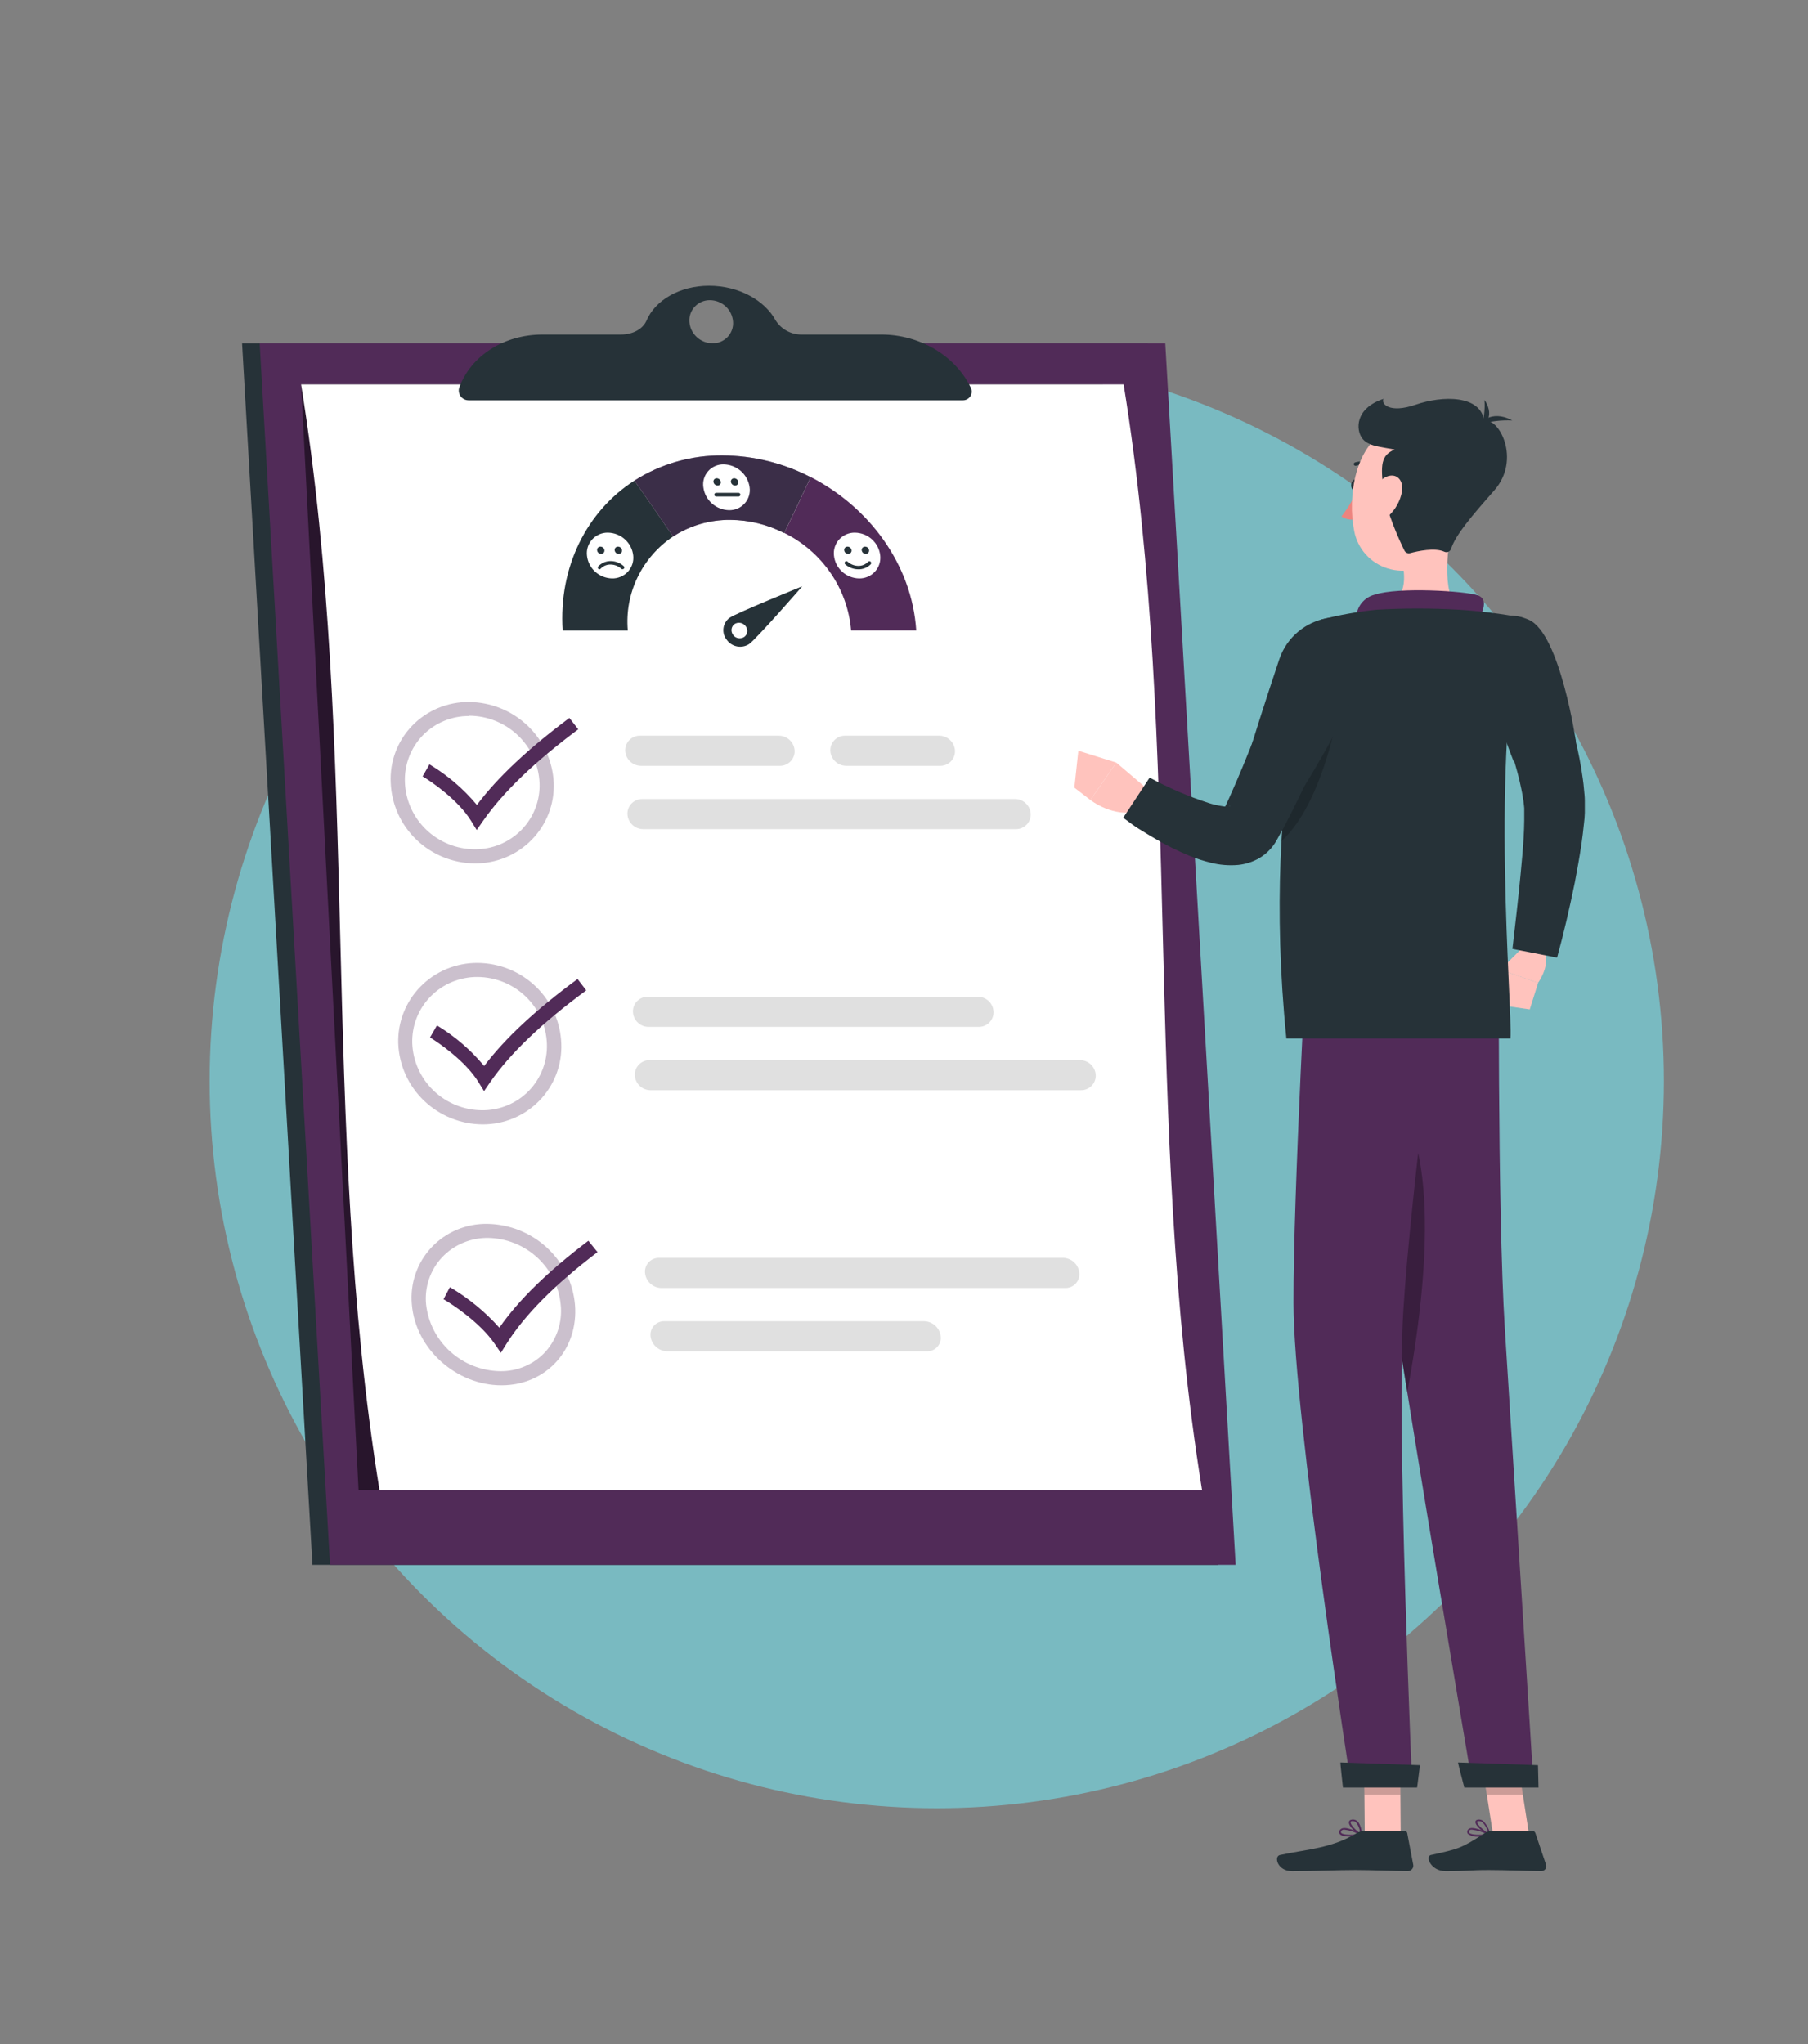 <svg width="92" height="104" viewBox="0 0 92 104" fill="none" xmlns="http://www.w3.org/2000/svg">
<rect x="0" y="0" width="92" height="104" fill="#808080" stroke="none"/>
<circle cx="47.667" cy="55" r="37" fill="#79BAC1"/>
<g clip-path="url(#clip0_58_424)">
<path d="M58.4 17.47H12.318L15.899 79.618H61.979L58.4 17.47Z" fill="#263238"/>
<path d="M59.295 17.47H13.213L16.794 79.618H62.876L59.295 17.47Z" fill="#512B58"/>
<path opacity="0.5" d="M56.121 19.559H15.32L18.245 75.815H60.106L56.121 19.559Z" fill="black"/>
<path d="M15.32 19.559C18.352 38.312 16.273 57.065 19.31 75.815H61.166C58.133 57.065 60.213 38.312 57.176 19.559H15.32Z" fill="white"/>
<g opacity="0.3">
<path d="M23.878 36.416C24.802 36.423 25.689 36.781 26.354 37.417C27.019 38.052 27.413 38.916 27.454 39.831C27.473 40.271 27.401 40.71 27.242 41.121C27.084 41.533 26.843 41.908 26.534 42.224C26.224 42.541 25.853 42.791 25.443 42.961C25.033 43.131 24.592 43.216 24.147 43.211C23.229 43.204 22.348 42.847 21.689 42.214C21.029 41.58 20.64 40.72 20.604 39.811C20.585 39.373 20.655 38.934 20.811 38.523C20.966 38.112 21.204 37.736 21.509 37.418C21.816 37.103 22.184 36.853 22.591 36.683C22.998 36.513 23.436 36.427 23.878 36.431M23.853 35.717C23.316 35.714 22.783 35.819 22.288 36.026C21.793 36.234 21.346 36.539 20.974 36.923C20.602 37.308 20.314 37.763 20.126 38.262C19.938 38.76 19.854 39.292 19.881 39.823C19.924 40.921 20.393 41.96 21.189 42.724C21.985 43.489 23.048 43.921 24.157 43.93C24.697 43.934 25.233 43.83 25.731 43.624C26.229 43.417 26.679 43.113 27.055 42.729C27.431 42.345 27.724 41.89 27.917 41.39C28.11 40.891 28.198 40.358 28.177 39.823C28.124 38.721 27.645 37.681 26.841 36.917C26.037 36.153 24.968 35.724 23.853 35.717Z" fill="#512B58"/>
</g>
<path d="M47.022 67.221H33.805C33.706 67.22 33.608 67.239 33.518 67.278C33.427 67.317 33.345 67.374 33.279 67.447C33.212 67.519 33.162 67.605 33.132 67.698C33.101 67.791 33.091 67.89 33.102 67.987C33.126 68.195 33.226 68.388 33.382 68.529C33.538 68.67 33.741 68.75 33.952 68.755H47.169C47.268 68.757 47.366 68.737 47.457 68.698C47.547 68.659 47.629 68.602 47.695 68.529C47.761 68.456 47.811 68.37 47.84 68.276C47.87 68.183 47.879 68.084 47.867 67.987C47.843 67.78 47.745 67.588 47.589 67.447C47.434 67.306 47.232 67.226 47.022 67.221Z" fill="#E0E0E0"/>
<path d="M54.091 63.999H33.538C33.439 63.997 33.34 64.016 33.249 64.055C33.157 64.093 33.075 64.15 33.007 64.223C32.94 64.295 32.889 64.381 32.857 64.474C32.825 64.567 32.813 64.666 32.823 64.764C32.841 64.972 32.936 65.165 33.09 65.307C33.244 65.449 33.445 65.529 33.656 65.532H54.198C54.298 65.535 54.397 65.517 54.489 65.479C54.581 65.441 54.664 65.385 54.732 65.313C54.801 65.241 54.853 65.156 54.886 65.062C54.918 64.969 54.93 64.87 54.922 64.772C54.905 64.564 54.811 64.369 54.658 64.226C54.504 64.083 54.302 64.002 54.091 63.999Z" fill="#E0E0E0"/>
<g opacity="0.3">
<path d="M24.3 49.708C25.217 49.715 26.097 50.072 26.754 50.706C27.412 51.34 27.797 52.201 27.828 53.109C27.845 53.548 27.772 53.987 27.614 54.398C27.456 54.809 27.216 55.184 26.908 55.502C26.6 55.818 26.23 56.068 25.821 56.238C25.412 56.408 24.972 56.493 24.529 56.489C23.609 56.483 22.727 56.126 22.066 55.493C21.405 54.86 21.015 53.999 20.978 53.089C20.963 52.649 21.038 52.21 21.198 51.799C21.358 51.388 21.601 51.014 21.911 50.698C22.222 50.382 22.593 50.132 23.003 49.962C23.414 49.792 23.855 49.706 24.3 49.708ZM24.3 48.992C23.759 48.989 23.224 49.094 22.725 49.3C22.227 49.507 21.776 49.811 21.399 50.195C21.022 50.578 20.728 51.033 20.533 51.532C20.338 52.031 20.247 52.564 20.265 53.099C20.309 54.199 20.78 55.241 21.58 56.006C22.38 56.771 23.447 57.202 24.559 57.208C25.098 57.21 25.631 57.104 26.127 56.897C26.624 56.689 27.072 56.384 27.446 56C27.82 55.616 28.112 55.161 28.303 54.662C28.495 54.164 28.583 53.632 28.561 53.099C28.524 52.002 28.059 50.962 27.265 50.196C26.471 49.431 25.408 48.999 24.3 48.992Z" fill="#512B58"/>
</g>
<path d="M39.685 38.964H32.616C32.408 38.962 32.209 38.882 32.06 38.739C31.91 38.596 31.822 38.401 31.813 38.196C31.81 38.097 31.826 37.998 31.863 37.905C31.899 37.812 31.953 37.727 32.023 37.656C32.093 37.585 32.176 37.528 32.269 37.489C32.361 37.45 32.461 37.43 32.561 37.431H39.628C39.836 37.432 40.035 37.512 40.185 37.654C40.336 37.797 40.425 37.99 40.436 38.196C40.44 38.296 40.423 38.395 40.387 38.488C40.351 38.582 40.296 38.667 40.226 38.738C40.156 38.81 40.072 38.867 39.979 38.906C39.886 38.945 39.786 38.964 39.685 38.964Z" fill="#E0E0E0"/>
<path d="M47.844 38.964H43.057C42.849 38.962 42.649 38.882 42.499 38.739C42.35 38.596 42.261 38.402 42.251 38.196C42.248 38.097 42.265 37.998 42.301 37.905C42.337 37.812 42.392 37.727 42.461 37.656C42.531 37.585 42.615 37.528 42.707 37.489C42.8 37.45 42.899 37.43 42.999 37.431H47.79C47.997 37.432 48.196 37.512 48.346 37.655C48.496 37.797 48.585 37.991 48.595 38.196C48.599 38.296 48.582 38.395 48.546 38.488C48.51 38.582 48.455 38.667 48.385 38.738C48.315 38.81 48.231 38.867 48.138 38.906C48.045 38.945 47.945 38.964 47.844 38.964Z" fill="#E0E0E0"/>
<path d="M51.705 42.187H32.728C32.52 42.185 32.321 42.105 32.172 41.962C32.023 41.819 31.935 41.624 31.928 41.419C31.924 41.319 31.941 41.22 31.977 41.128C32.013 41.035 32.068 40.95 32.138 40.879C32.208 40.807 32.291 40.751 32.384 40.712C32.476 40.673 32.575 40.653 32.676 40.653H51.65C51.857 40.654 52.056 40.734 52.204 40.877C52.353 41.02 52.44 41.214 52.448 41.419C52.452 41.518 52.435 41.617 52.399 41.709C52.364 41.802 52.31 41.887 52.24 41.958C52.171 42.03 52.088 42.087 51.996 42.126C51.904 42.166 51.805 42.186 51.705 42.187Z" fill="#E0E0E0"/>
<g opacity="0.3">
<path d="M24.841 62.984C25.771 63.002 26.662 63.359 27.343 63.987C28.023 64.615 28.447 65.469 28.531 66.387C28.576 66.817 28.53 67.251 28.397 67.662C28.263 68.074 28.045 68.453 27.756 68.777C27.464 69.095 27.107 69.348 26.709 69.518C26.311 69.688 25.88 69.773 25.447 69.765C24.508 69.75 23.608 69.396 22.915 68.77C22.221 68.144 21.783 67.288 21.681 66.364C21.638 65.931 21.689 65.494 21.829 65.082C21.969 64.669 22.196 64.291 22.494 63.972C22.794 63.654 23.158 63.403 23.562 63.233C23.966 63.063 24.402 62.978 24.841 62.984ZM24.806 62.27C24.272 62.26 23.741 62.361 23.25 62.568C22.758 62.775 22.316 63.082 21.953 63.47C21.59 63.858 21.313 64.317 21.142 64.818C20.97 65.319 20.908 65.85 20.958 66.377C21.15 68.644 23.227 70.483 25.516 70.483C27.806 70.483 29.446 68.644 29.257 66.377C29.158 65.269 28.649 64.237 27.828 63.479C27.006 62.721 25.931 62.29 24.808 62.27H24.806Z" fill="#512B58"/>
</g>
<path d="M54.947 53.938H33.05C32.949 53.938 32.85 53.958 32.758 53.997C32.665 54.036 32.582 54.093 32.512 54.164C32.442 54.236 32.387 54.32 32.351 54.413C32.315 54.506 32.298 54.605 32.302 54.704C32.311 54.909 32.399 55.102 32.548 55.245C32.697 55.387 32.895 55.468 33.102 55.469H55.009C55.109 55.469 55.209 55.45 55.301 55.411C55.393 55.372 55.477 55.315 55.547 55.244C55.617 55.172 55.671 55.088 55.707 54.995C55.743 54.902 55.76 54.803 55.757 54.704C55.749 54.497 55.66 54.301 55.509 54.158C55.357 54.015 55.156 53.936 54.947 53.938Z" fill="#E0E0E0"/>
<path d="M49.757 50.714H32.955C32.854 50.713 32.755 50.733 32.662 50.772C32.57 50.811 32.486 50.868 32.416 50.94C32.346 51.012 32.292 51.097 32.256 51.19C32.22 51.283 32.203 51.382 32.207 51.481C32.214 51.686 32.301 51.88 32.449 52.023C32.597 52.166 32.796 52.246 33.002 52.247H49.807C49.907 52.247 50.007 52.227 50.099 52.188C50.192 52.15 50.275 52.093 50.345 52.021C50.415 51.95 50.469 51.865 50.505 51.773C50.542 51.68 50.559 51.581 50.555 51.481C50.549 51.276 50.463 51.08 50.314 50.937C50.165 50.794 49.965 50.713 49.757 50.714Z" fill="#E0E0E0"/>
<path d="M24.257 42.231L23.963 41.752C23.317 40.708 21.968 39.776 21.504 39.502L21.853 38.89C22.769 39.439 23.585 40.137 24.267 40.954C25.327 39.544 26.875 38.095 28.973 36.529L29.424 37.107C27.18 38.779 25.589 40.317 24.569 41.782C24.467 41.932 24.362 42.083 24.257 42.231Z" fill="#512B58"/>
<path d="M24.631 55.516C24.534 55.356 24.434 55.195 24.334 55.037C23.686 53.993 22.34 53.062 21.881 52.785L22.235 52.173C23.146 52.723 23.958 53.421 24.636 54.237C25.698 52.83 27.259 51.378 29.389 49.812L29.831 50.39C27.556 52.062 25.955 53.6 24.94 55.065L24.631 55.516Z" fill="#512B58"/>
<path d="M25.486 68.831L25.157 68.352C24.439 67.308 23.048 66.377 22.569 66.103L22.893 65.49C23.835 66.043 24.684 66.739 25.409 67.552C26.387 66.145 27.873 64.693 29.938 63.13L30.404 63.707C28.2 65.379 26.686 66.918 25.766 68.382L25.486 68.831Z" fill="#512B58"/>
<path d="M41.256 24.273C40.818 25.222 40.368 26.169 39.907 27.116C40.857 27.583 41.668 28.285 42.264 29.154C42.86 30.022 43.22 31.028 43.309 32.074H46.623C46.403 28.718 44.224 25.797 41.256 24.273Z" fill="#512B58"/>
<path d="M28.631 32.079H31.945C31.864 31.151 32.035 30.218 32.44 29.377C32.845 28.536 33.469 27.818 34.249 27.296C33.604 26.348 32.949 25.4 32.284 24.451C29.865 26.002 28.419 28.844 28.631 32.079Z" fill="#263238"/>
<path d="M36.773 23.172C35.183 23.157 33.623 23.601 32.284 24.451C32.949 25.4 33.604 26.348 34.249 27.296C35.113 26.737 36.125 26.443 37.157 26.451C38.112 26.457 39.052 26.686 39.9 27.121C40.359 26.172 40.808 25.225 41.249 24.279C39.867 23.561 38.333 23.182 36.773 23.172Z" fill="#512B58"/>
<path opacity="0.5" d="M36.773 23.172C35.183 23.157 33.623 23.601 32.284 24.451C32.949 25.4 33.604 26.348 34.249 27.296C35.113 26.737 36.125 26.443 37.157 26.451C38.112 26.457 39.052 26.686 39.9 27.121C40.359 26.172 40.808 25.225 41.249 24.279C39.867 23.561 38.333 23.182 36.773 23.172Z" fill="#263238"/>
<path d="M40.822 29.832C40.822 29.832 37.476 31.188 37.122 31.435C37.037 31.498 36.966 31.578 36.913 31.669C36.86 31.76 36.826 31.86 36.813 31.965C36.8 32.069 36.808 32.175 36.836 32.276C36.865 32.377 36.914 32.471 36.98 32.553C37.105 32.729 37.294 32.85 37.507 32.89C37.72 32.93 37.941 32.886 38.122 32.768C38.488 32.507 40.828 29.832 40.822 29.832ZM37.306 32.302C37.274 32.261 37.25 32.215 37.236 32.165C37.222 32.115 37.218 32.063 37.224 32.012C37.231 31.96 37.248 31.911 37.274 31.866C37.3 31.821 37.335 31.782 37.376 31.751C37.466 31.694 37.575 31.673 37.679 31.693C37.784 31.712 37.877 31.771 37.94 31.857C37.972 31.898 37.996 31.944 38.011 31.994C38.025 32.044 38.029 32.096 38.022 32.147C38.016 32.198 37.999 32.248 37.973 32.293C37.947 32.337 37.912 32.377 37.87 32.408C37.781 32.466 37.674 32.489 37.569 32.471C37.464 32.453 37.37 32.396 37.306 32.312V32.302Z" fill="#263238"/>
<path d="M44.79 28.264C44.806 28.413 44.79 28.563 44.743 28.705C44.696 28.847 44.619 28.978 44.517 29.088C44.416 29.198 44.291 29.286 44.152 29.345C44.014 29.404 43.864 29.433 43.713 29.43C43.393 29.423 43.086 29.301 42.851 29.087C42.616 28.872 42.468 28.579 42.436 28.264C42.419 28.116 42.434 27.966 42.48 27.825C42.526 27.683 42.602 27.553 42.703 27.443C42.804 27.333 42.928 27.245 43.066 27.186C43.204 27.127 43.353 27.098 43.503 27.101C43.824 27.106 44.132 27.227 44.369 27.442C44.605 27.656 44.755 27.948 44.79 28.264Z" fill="white"/>
<path d="M43.331 27.997C43.334 28.021 43.331 28.045 43.324 28.067C43.316 28.089 43.304 28.11 43.288 28.128C43.272 28.145 43.252 28.159 43.231 28.168C43.209 28.178 43.185 28.183 43.161 28.183C43.11 28.182 43.061 28.163 43.023 28.129C42.986 28.095 42.962 28.048 42.957 27.997C42.954 27.974 42.956 27.95 42.964 27.927C42.971 27.905 42.983 27.884 42.999 27.866C43.015 27.849 43.035 27.835 43.057 27.826C43.079 27.816 43.103 27.812 43.127 27.812C43.178 27.813 43.227 27.832 43.265 27.866C43.303 27.9 43.326 27.947 43.331 27.997Z" fill="#263238"/>
<path d="M44.224 27.997C44.226 28.021 44.224 28.045 44.216 28.067C44.209 28.09 44.196 28.111 44.18 28.128C44.164 28.146 44.144 28.16 44.122 28.169C44.1 28.178 44.076 28.183 44.052 28.183C44.001 28.181 43.952 28.162 43.915 28.128C43.877 28.094 43.853 28.047 43.847 27.997C43.844 27.974 43.847 27.95 43.854 27.927C43.861 27.904 43.874 27.883 43.89 27.866C43.907 27.848 43.927 27.834 43.949 27.825C43.971 27.816 43.995 27.811 44.019 27.812C44.071 27.812 44.12 27.832 44.157 27.866C44.195 27.9 44.219 27.947 44.224 27.997Z" fill="#263238"/>
<path d="M43.668 28.965C43.421 28.963 43.184 28.871 43.002 28.706C42.985 28.689 42.975 28.666 42.975 28.642C42.975 28.618 42.985 28.595 43.002 28.578C43.01 28.569 43.02 28.562 43.032 28.557C43.043 28.553 43.055 28.55 43.067 28.55C43.079 28.55 43.091 28.553 43.102 28.557C43.113 28.562 43.123 28.569 43.132 28.578C43.279 28.712 43.472 28.788 43.673 28.79C43.766 28.792 43.858 28.775 43.944 28.739C44.03 28.703 44.108 28.65 44.172 28.583C44.188 28.565 44.212 28.555 44.236 28.554C44.248 28.554 44.26 28.556 44.272 28.56C44.283 28.564 44.294 28.571 44.302 28.579C44.311 28.587 44.318 28.597 44.323 28.608C44.328 28.619 44.331 28.631 44.331 28.643C44.332 28.655 44.33 28.667 44.325 28.678C44.321 28.689 44.315 28.7 44.306 28.709C44.224 28.794 44.125 28.86 44.015 28.904C43.905 28.949 43.786 28.97 43.668 28.965Z" fill="#263238"/>
<path d="M38.144 24.792C38.165 24.939 38.153 25.089 38.109 25.231C38.066 25.373 37.992 25.504 37.892 25.614C37.793 25.725 37.67 25.813 37.533 25.873C37.395 25.932 37.247 25.961 37.097 25.958C36.774 25.95 36.465 25.829 36.225 25.615C35.986 25.401 35.831 25.109 35.79 24.792C35.768 24.646 35.778 24.497 35.821 24.355C35.863 24.213 35.936 24.082 36.035 23.971C36.134 23.86 36.256 23.772 36.393 23.713C36.53 23.654 36.678 23.625 36.828 23.629C37.151 23.637 37.461 23.758 37.702 23.971C37.943 24.184 38.1 24.475 38.144 24.792Z" fill="white"/>
<path d="M36.678 24.52C36.681 24.544 36.679 24.567 36.672 24.59C36.666 24.612 36.654 24.633 36.639 24.65C36.623 24.668 36.604 24.682 36.582 24.692C36.56 24.701 36.537 24.706 36.513 24.706C36.462 24.704 36.413 24.685 36.374 24.651C36.336 24.617 36.311 24.571 36.304 24.52C36.3 24.497 36.302 24.474 36.309 24.451C36.315 24.428 36.327 24.407 36.342 24.39C36.358 24.372 36.378 24.358 36.399 24.349C36.421 24.339 36.445 24.335 36.468 24.335C36.52 24.336 36.57 24.355 36.608 24.389C36.647 24.423 36.671 24.47 36.678 24.52Z" fill="#263238"/>
<path d="M37.568 24.52C37.572 24.544 37.57 24.568 37.563 24.59C37.556 24.613 37.544 24.634 37.528 24.651C37.512 24.669 37.492 24.683 37.471 24.692C37.449 24.702 37.425 24.706 37.401 24.706C37.35 24.704 37.301 24.684 37.263 24.651C37.224 24.617 37.199 24.571 37.192 24.52C37.188 24.497 37.19 24.473 37.197 24.451C37.204 24.428 37.216 24.407 37.232 24.39C37.248 24.372 37.267 24.358 37.289 24.349C37.311 24.339 37.335 24.335 37.359 24.335C37.41 24.337 37.459 24.356 37.498 24.39C37.536 24.424 37.561 24.47 37.568 24.52Z" fill="#263238"/>
<path d="M37.593 25.261H36.426C36.404 25.258 36.384 25.247 36.369 25.23C36.355 25.212 36.347 25.191 36.347 25.169C36.347 25.146 36.355 25.125 36.369 25.108C36.384 25.091 36.404 25.08 36.426 25.076H37.593C37.615 25.08 37.636 25.091 37.65 25.108C37.665 25.125 37.673 25.146 37.673 25.169C37.673 25.191 37.665 25.212 37.65 25.23C37.636 25.247 37.615 25.258 37.593 25.261Z" fill="#263238"/>
<path d="M32.222 28.264C32.238 28.413 32.222 28.563 32.175 28.705C32.128 28.847 32.051 28.978 31.95 29.088C31.848 29.198 31.723 29.286 31.584 29.345C31.445 29.404 31.296 29.433 31.145 29.43C30.825 29.423 30.518 29.301 30.283 29.087C30.048 28.872 29.9 28.579 29.868 28.264C29.851 28.116 29.866 27.966 29.912 27.825C29.958 27.683 30.034 27.553 30.135 27.443C30.236 27.333 30.36 27.245 30.498 27.186C30.636 27.127 30.785 27.098 30.935 27.101C31.256 27.107 31.563 27.228 31.8 27.442C32.037 27.656 32.187 27.948 32.222 28.264Z" fill="white"/>
<path d="M30.758 27.997C30.761 28.021 30.758 28.045 30.75 28.067C30.743 28.089 30.731 28.11 30.715 28.128C30.699 28.145 30.68 28.159 30.658 28.168C30.636 28.178 30.612 28.183 30.588 28.183C30.537 28.182 30.488 28.163 30.45 28.129C30.413 28.095 30.389 28.048 30.384 27.997C30.381 27.974 30.383 27.95 30.391 27.927C30.398 27.905 30.41 27.884 30.426 27.866C30.442 27.849 30.462 27.835 30.484 27.826C30.506 27.816 30.53 27.812 30.554 27.812C30.605 27.813 30.654 27.832 30.692 27.866C30.73 27.9 30.753 27.947 30.758 27.997Z" fill="#263238"/>
<path d="M31.651 27.997C31.654 28.021 31.651 28.045 31.644 28.067C31.637 28.09 31.625 28.111 31.609 28.128C31.593 28.146 31.573 28.16 31.551 28.169C31.529 28.178 31.505 28.183 31.481 28.183C31.43 28.181 31.382 28.162 31.344 28.128C31.307 28.094 31.283 28.047 31.277 27.997C31.274 27.974 31.276 27.95 31.283 27.927C31.291 27.905 31.303 27.884 31.319 27.866C31.335 27.849 31.355 27.835 31.377 27.826C31.399 27.816 31.422 27.812 31.446 27.812C31.498 27.812 31.547 27.831 31.585 27.865C31.623 27.9 31.646 27.947 31.651 27.997Z" fill="#263238"/>
<path d="M30.509 28.965C30.497 28.966 30.486 28.963 30.475 28.959C30.464 28.955 30.455 28.949 30.446 28.941C30.429 28.924 30.42 28.901 30.42 28.877C30.42 28.852 30.429 28.829 30.446 28.812C30.527 28.727 30.625 28.66 30.734 28.614C30.842 28.568 30.959 28.545 31.077 28.546C31.324 28.548 31.562 28.642 31.743 28.807C31.752 28.816 31.759 28.826 31.764 28.837C31.768 28.848 31.771 28.86 31.771 28.872C31.771 28.884 31.768 28.895 31.764 28.907C31.759 28.918 31.752 28.927 31.743 28.936C31.725 28.952 31.701 28.961 31.677 28.961C31.652 28.961 31.629 28.952 31.611 28.936C31.463 28.799 31.269 28.724 31.067 28.723C30.974 28.721 30.882 28.738 30.796 28.774C30.71 28.809 30.633 28.862 30.569 28.928C30.554 28.948 30.533 28.961 30.509 28.965Z" fill="#263238"/>
<path d="M49.396 19.72C48.618 18.098 46.802 17.023 44.845 17.023H40.855C40.581 17.035 40.309 16.975 40.066 16.85C39.822 16.724 39.617 16.537 39.471 16.307C38.915 15.275 37.588 14.539 36.082 14.539C34.576 14.539 33.339 15.28 32.9 16.307C32.718 16.742 32.197 17.023 31.598 17.023H27.609C25.651 17.023 23.958 18.098 23.369 19.72C23.348 19.777 23.339 19.837 23.345 19.898C23.351 20.024 23.406 20.144 23.499 20.231C23.592 20.319 23.715 20.367 23.843 20.367H48.999C49.076 20.367 49.152 20.348 49.219 20.31C49.286 20.273 49.342 20.219 49.382 20.154C49.422 20.089 49.444 20.015 49.446 19.939C49.449 19.863 49.431 19.787 49.396 19.72ZM36.244 17.47C35.947 17.464 35.662 17.348 35.446 17.145C35.231 16.941 35.1 16.666 35.08 16.372C35.07 16.23 35.089 16.088 35.138 15.954C35.186 15.82 35.262 15.698 35.36 15.595C35.458 15.491 35.577 15.409 35.709 15.354C35.841 15.299 35.983 15.271 36.127 15.273C36.426 15.276 36.714 15.39 36.931 15.594C37.149 15.798 37.281 16.076 37.301 16.372C37.312 16.514 37.291 16.657 37.243 16.791C37.194 16.926 37.117 17.049 37.018 17.152C36.918 17.255 36.798 17.337 36.665 17.392C36.532 17.447 36.388 17.473 36.244 17.47Z" fill="#263238"/>
<path d="M75.25 93.444C75.055 93.468 74.858 93.419 74.696 93.308C74.675 93.282 74.662 93.25 74.659 93.217C74.656 93.183 74.663 93.15 74.679 93.12C74.691 93.095 74.708 93.073 74.731 93.055C74.752 93.037 74.778 93.025 74.806 93.019C75.1 92.938 75.781 93.298 75.803 93.316C75.812 93.319 75.819 93.326 75.823 93.334C75.828 93.341 75.83 93.351 75.828 93.36C75.828 93.368 75.825 93.376 75.819 93.382C75.814 93.388 75.807 93.393 75.798 93.394C75.617 93.426 75.434 93.443 75.25 93.444ZM74.921 93.093C74.893 93.089 74.866 93.089 74.838 93.093C74.821 93.096 74.805 93.103 74.791 93.114C74.778 93.124 74.766 93.137 74.759 93.153C74.734 93.207 74.759 93.234 74.759 93.249C74.858 93.365 75.322 93.367 75.656 93.32C75.427 93.202 75.178 93.125 74.921 93.093Z" fill="#512B58"/>
<path d="M75.798 93.394H75.781C75.549 93.296 75.065 92.901 75.075 92.698C75.075 92.649 75.105 92.59 75.225 92.577C75.314 92.57 75.404 92.596 75.474 92.651C75.661 92.845 75.787 93.087 75.838 93.35C75.841 93.356 75.843 93.363 75.843 93.37C75.843 93.377 75.841 93.383 75.838 93.39C75.833 93.394 75.826 93.396 75.819 93.397C75.812 93.398 75.805 93.397 75.798 93.394ZM75.267 92.654H75.242C75.165 92.654 75.162 92.691 75.162 92.701C75.162 92.824 75.489 93.133 75.731 93.266C75.684 93.055 75.577 92.862 75.424 92.708C75.379 92.674 75.324 92.657 75.267 92.659V92.654Z" fill="#512B58"/>
<path d="M77.808 93.353H75.975L75.32 89.15H77.152L77.808 93.353Z" fill="#FFC3BD"/>
<path d="M75.963 93.143H77.958C77.996 93.144 78.032 93.156 78.062 93.178C78.093 93.2 78.115 93.231 78.127 93.266L78.671 94.879C78.683 94.915 78.686 94.953 78.68 94.99C78.674 95.028 78.659 95.064 78.638 95.094C78.616 95.126 78.587 95.151 78.553 95.169C78.52 95.188 78.482 95.198 78.444 95.2C77.721 95.2 76.674 95.148 75.766 95.148C74.706 95.148 74.801 95.204 73.557 95.204C72.809 95.204 72.512 94.451 72.809 94.382C74.207 94.073 74.37 94.039 75.522 93.283C75.651 93.193 75.805 93.144 75.963 93.143Z" fill="#263238"/>
<path opacity="0.2" d="M75.32 89.152L75.659 91.318H77.492L77.152 89.152H75.32Z" fill="black"/>
<path d="M77.599 48.091L76.352 49.338L78.262 50.007C78.262 50.007 79.01 48.99 78.484 48.293L77.599 48.091Z" fill="#FFC3BD"/>
<path d="M75.933 51.081L77.841 51.358L78.267 50.007L76.357 49.338L75.933 51.081Z" fill="#FFC3BD"/>
<path d="M78.432 32.736C78.594 33.082 78.724 33.376 78.853 33.697C78.983 34.018 79.103 34.326 79.227 34.642C79.464 35.277 79.676 35.924 79.873 36.578C80.073 37.241 80.24 37.912 80.372 38.591L80.466 39.11L80.544 39.638C80.571 39.813 80.589 39.996 80.604 40.176C80.619 40.357 80.644 40.52 80.644 40.747V41.068V41.352L80.629 41.631L80.601 41.895C80.569 42.251 80.521 42.584 80.477 42.922C80.377 43.589 80.262 44.241 80.135 44.898C79.871 46.189 79.581 47.451 79.232 48.723L76.96 48.279C77.105 47.024 77.255 45.75 77.374 44.495C77.432 43.868 77.494 43.243 77.529 42.631C77.544 42.33 77.561 42.023 77.561 41.735V41.517V41.317V41.117L77.544 40.954C77.533 40.824 77.514 40.695 77.489 40.567C77.467 40.428 77.447 40.29 77.414 40.149L77.322 39.727L77.215 39.302C77.06 38.734 76.886 38.164 76.686 37.593C76.487 37.023 76.265 36.455 76.03 35.892C75.916 35.608 75.796 35.327 75.671 35.05C75.547 34.773 75.422 34.484 75.3 34.245L78.432 32.736Z" fill="#263238"/>
<path d="M69.821 47.207C69.821 47.207 70.125 61.095 70.948 66.626C71.806 72.38 74.938 90.898 74.938 90.898H78.04C78.04 90.898 76.928 73.274 76.574 67.612C76.187 61.438 76.272 47.207 76.272 47.207H69.821Z" fill="#512B58"/>
<path d="M74.192 89.673C74.177 89.673 74.512 90.95 74.512 90.95H78.287L78.26 89.811L74.192 89.673Z" fill="#263238"/>
<path d="M69.122 24.693C69.132 24.539 69.057 24.41 68.955 24.403C68.853 24.397 68.763 24.517 68.754 24.671C68.744 24.825 68.819 24.954 68.921 24.96C69.022 24.967 69.113 24.847 69.122 24.693Z" fill="#263238"/>
<path d="M69.046 24.96C68.843 25.431 68.578 25.873 68.258 26.274C68.362 26.349 68.483 26.401 68.61 26.424C68.737 26.448 68.868 26.444 68.993 26.412L69.046 24.96Z" fill="#ED847E"/>
<path d="M69.704 23.829C69.685 23.829 69.666 23.824 69.649 23.814C69.56 23.745 69.455 23.698 69.343 23.677C69.232 23.656 69.117 23.663 69.008 23.696C68.997 23.7 68.985 23.702 68.973 23.702C68.961 23.702 68.95 23.699 68.939 23.694C68.928 23.689 68.918 23.682 68.91 23.674C68.901 23.665 68.895 23.655 68.891 23.644C68.887 23.632 68.885 23.62 68.886 23.608C68.887 23.596 68.89 23.585 68.895 23.574C68.901 23.563 68.908 23.554 68.917 23.546C68.926 23.538 68.937 23.532 68.948 23.528C69.085 23.484 69.23 23.473 69.372 23.497C69.514 23.521 69.647 23.579 69.761 23.666C69.78 23.681 69.793 23.702 69.796 23.726C69.799 23.749 69.793 23.773 69.779 23.792C69.77 23.803 69.759 23.813 69.746 23.819C69.733 23.826 69.718 23.829 69.704 23.829Z" fill="#263238"/>
<path d="M73.973 26.377C73.664 27.706 73.315 30.138 74.222 31.022C74.222 31.022 73.808 32.368 71.317 32.368C68.574 32.368 70.058 31.022 70.058 31.022C71.554 30.669 71.567 29.573 71.342 28.541L73.973 26.377Z" fill="#FFC3BD"/>
<path d="M75.188 31.645C75.457 31.104 75.754 30.482 75.188 30.289C74.569 30.074 71.15 29.857 69.951 30.257C69.63 30.338 69.356 30.541 69.187 30.823C69.018 31.105 68.969 31.441 69.051 31.758L75.188 31.645Z" fill="#512B58"/>
<path d="M77.811 31.543C79.389 32.264 80.192 37.732 80.192 37.732L77.013 38.719C76.445 37.273 75.984 35.787 75.634 34.275C75.145 31.993 76.195 30.808 77.811 31.543Z" fill="#263238"/>
<path d="M58.271 40.05L56.804 38.801L55.485 40.702C55.485 40.702 56.67 41.643 57.979 41.258L58.271 40.05Z" fill="#FFC3BD"/>
<path d="M54.872 38.196L54.67 40.075L55.485 40.702L56.804 38.801L54.872 38.196Z" fill="#FFC3BD"/>
<path d="M74.31 24.355C74.125 26.242 74.113 27.353 73.115 28.321C72.794 28.636 72.392 28.859 71.953 28.965C71.514 29.072 71.053 29.058 70.622 28.925C70.19 28.792 69.802 28.546 69.501 28.212C69.2 27.878 68.996 27.469 68.911 27.029C68.562 25.335 68.911 22.535 70.814 21.784C71.219 21.611 71.662 21.547 72.1 21.597C72.539 21.648 72.956 21.811 73.31 22.072C73.664 22.332 73.943 22.68 74.118 23.081C74.294 23.482 74.36 23.921 74.31 24.355Z" fill="#FFC3BD"/>
<path d="M70.407 24.96C70.24 23.656 70.267 23.162 70.971 22.873C70.24 22.73 69.607 22.71 69.305 22.288C69.003 21.866 68.931 20.787 70.397 20.293C70.263 20.54 70.689 21.053 72.038 20.589C73.387 20.125 75.352 20.076 75.529 21.434C76.242 21.187 77.437 23.367 76.028 24.96C74.853 26.294 74.07 27.215 73.838 27.923C73.828 27.956 73.81 27.987 73.786 28.013C73.762 28.039 73.734 28.059 73.701 28.073C73.669 28.087 73.634 28.094 73.599 28.094C73.564 28.094 73.529 28.086 73.497 28.071C73.01 27.847 72.14 28.039 71.751 28.143C71.696 28.157 71.638 28.152 71.587 28.129C71.535 28.107 71.493 28.067 71.467 28.017C71.215 27.503 70.534 26.037 70.407 24.96Z" fill="#263238"/>
<path d="M75.265 21.599C75.265 21.599 75.843 20.792 76.953 21.392C76.382 21.365 75.811 21.436 75.265 21.599Z" fill="#263238"/>
<path d="M75.359 21.772C75.359 21.772 76.165 21.278 75.537 20.347C75.575 20.829 75.515 21.314 75.359 21.772Z" fill="#263238"/>
<path d="M71.34 25.014C71.252 25.481 71.018 25.909 70.671 26.237C70.21 26.669 69.811 26.363 69.799 25.807C69.786 25.313 70.011 24.479 70.547 24.256C71.083 24.034 71.434 24.456 71.34 25.014Z" fill="#FFC3BD"/>
<path opacity="0.3" d="M70.078 54.924C70.257 59.067 70.539 63.878 70.948 66.626C71.105 67.673 71.335 69.14 71.609 70.841C72.711 64.885 73.37 57.21 70.078 54.924Z" fill="black"/>
<path d="M68.704 93.444C68.469 93.444 68.243 93.412 68.17 93.308C68.151 93.28 68.141 93.248 68.141 93.214C68.141 93.181 68.151 93.148 68.17 93.12C68.204 93.071 68.254 93.035 68.312 93.019C68.619 92.938 69.248 93.298 69.275 93.316C69.283 93.32 69.289 93.326 69.292 93.335C69.295 93.343 69.295 93.352 69.292 93.36C69.291 93.368 69.286 93.376 69.28 93.382C69.274 93.388 69.266 93.393 69.257 93.394C69.075 93.426 68.889 93.443 68.704 93.444ZM68.427 93.093C68.399 93.089 68.371 93.089 68.342 93.093C68.325 93.097 68.308 93.104 68.293 93.114C68.278 93.124 68.265 93.137 68.255 93.153C68.223 93.207 68.233 93.234 68.243 93.249C68.325 93.365 68.786 93.367 69.13 93.32C68.913 93.2 68.674 93.123 68.427 93.093Z" fill="#512B58"/>
<path d="M69.26 93.394H69.243C69.026 93.296 68.599 92.901 68.642 92.698C68.642 92.649 68.686 92.589 68.806 92.577C68.851 92.572 68.896 92.575 68.939 92.588C68.982 92.601 69.022 92.622 69.056 92.651C69.282 92.841 69.305 93.33 69.305 93.35C69.305 93.358 69.303 93.365 69.299 93.372C69.296 93.379 69.291 93.385 69.285 93.389C69.277 93.393 69.269 93.395 69.26 93.394ZM68.839 92.654H68.814C68.734 92.654 68.729 92.691 68.726 92.701C68.701 92.824 68.988 93.133 69.21 93.266C69.196 93.062 69.119 92.867 68.988 92.708C68.946 92.674 68.893 92.657 68.839 92.659V92.654Z" fill="#512B58"/>
<path d="M71.275 93.353H69.445L69.41 89.15H71.243L71.275 93.353Z" fill="#FFC3BD"/>
<path d="M69.462 93.143H71.457C71.493 93.142 71.527 93.154 71.555 93.177C71.582 93.2 71.601 93.231 71.607 93.266L71.913 94.879C71.92 94.918 71.918 94.959 71.908 94.998C71.897 95.037 71.878 95.073 71.851 95.103C71.825 95.134 71.792 95.159 71.755 95.175C71.718 95.192 71.677 95.2 71.637 95.2C70.916 95.2 69.874 95.148 68.968 95.148C67.906 95.148 66.988 95.204 65.744 95.204C64.996 95.204 64.811 94.451 65.128 94.382C66.572 94.074 67.744 94.039 69.008 93.283C69.144 93.197 69.301 93.148 69.462 93.143Z" fill="#263238"/>
<path opacity="0.2" d="M69.412 89.152L69.427 91.318H71.26L71.245 89.152H69.412Z" fill="black"/>
<path d="M66.552 47.207C66.552 47.207 65.804 60.771 65.819 66.303C65.819 72.056 68.761 90.898 68.761 90.898H71.863C71.863 90.898 71.055 72.392 71.405 66.747C71.776 60.574 73.577 47.212 73.577 47.212L66.552 47.207Z" fill="#512B58"/>
<path d="M68.208 89.673C68.193 89.673 68.335 90.95 68.335 90.95H72.11L72.255 89.811L68.208 89.673Z" fill="#263238"/>
<path d="M67.22 31.526C67.22 31.526 64.098 39.337 65.457 52.837H76.858C76.978 51.355 75.786 38.45 77.487 31.432C76.408 31.226 75.317 31.089 74.22 31.022C72.833 30.943 71.443 30.943 70.056 31.022C69.099 31.118 68.151 31.286 67.22 31.526Z" fill="#263238"/>
<path opacity="0.2" d="M65.607 38.596C65.437 39.831 65.298 41.241 65.208 42.794C67.422 40.779 68.18 35.759 68.18 35.759L65.607 38.596Z" fill="black"/>
<path d="M68.395 35.245C67.946 36.401 67.492 37.514 66.993 38.633C66.495 39.752 65.978 40.855 65.397 41.962L65.171 42.374L65.056 42.582C65.008 42.666 65.013 42.67 64.884 42.885C64.66 43.234 64.35 43.519 63.983 43.715C63.68 43.873 63.349 43.972 63.008 44.007C62.54 44.049 62.068 44.011 61.612 43.895C61.252 43.807 60.898 43.693 60.555 43.555C59.938 43.302 59.34 43.005 58.767 42.666C58.485 42.505 58.216 42.332 57.949 42.172C57.682 42.011 57.44 41.806 57.153 41.609L58.5 39.564C59.466 40.091 60.481 40.527 61.53 40.865C61.752 40.934 61.98 40.985 62.211 41.019C62.342 41.046 62.478 41.046 62.609 41.019C62.624 41.019 62.577 41.004 62.495 41.046C62.395 41.096 62.309 41.171 62.245 41.263C62.193 41.349 62.26 41.221 62.283 41.172L62.373 40.977L62.552 40.589C63.026 39.542 63.465 38.458 63.891 37.379C64.318 36.3 64.732 35.173 65.113 34.084L68.395 35.245Z" fill="#263238"/>
<path d="M69.634 32.346C70.218 33.961 66.088 40.463 66.088 40.463L63.639 38.06C63.639 38.06 64.265 36.018 65.091 33.559C65.904 31.141 69.078 30.803 69.634 32.346Z" fill="#263238"/>
</g>
<defs>
<clipPath id="clip0_58_424">
<rect width="72" height="92" fill="white" transform="translate(10.167 6)"/>
</clipPath>
</defs>
</svg>

